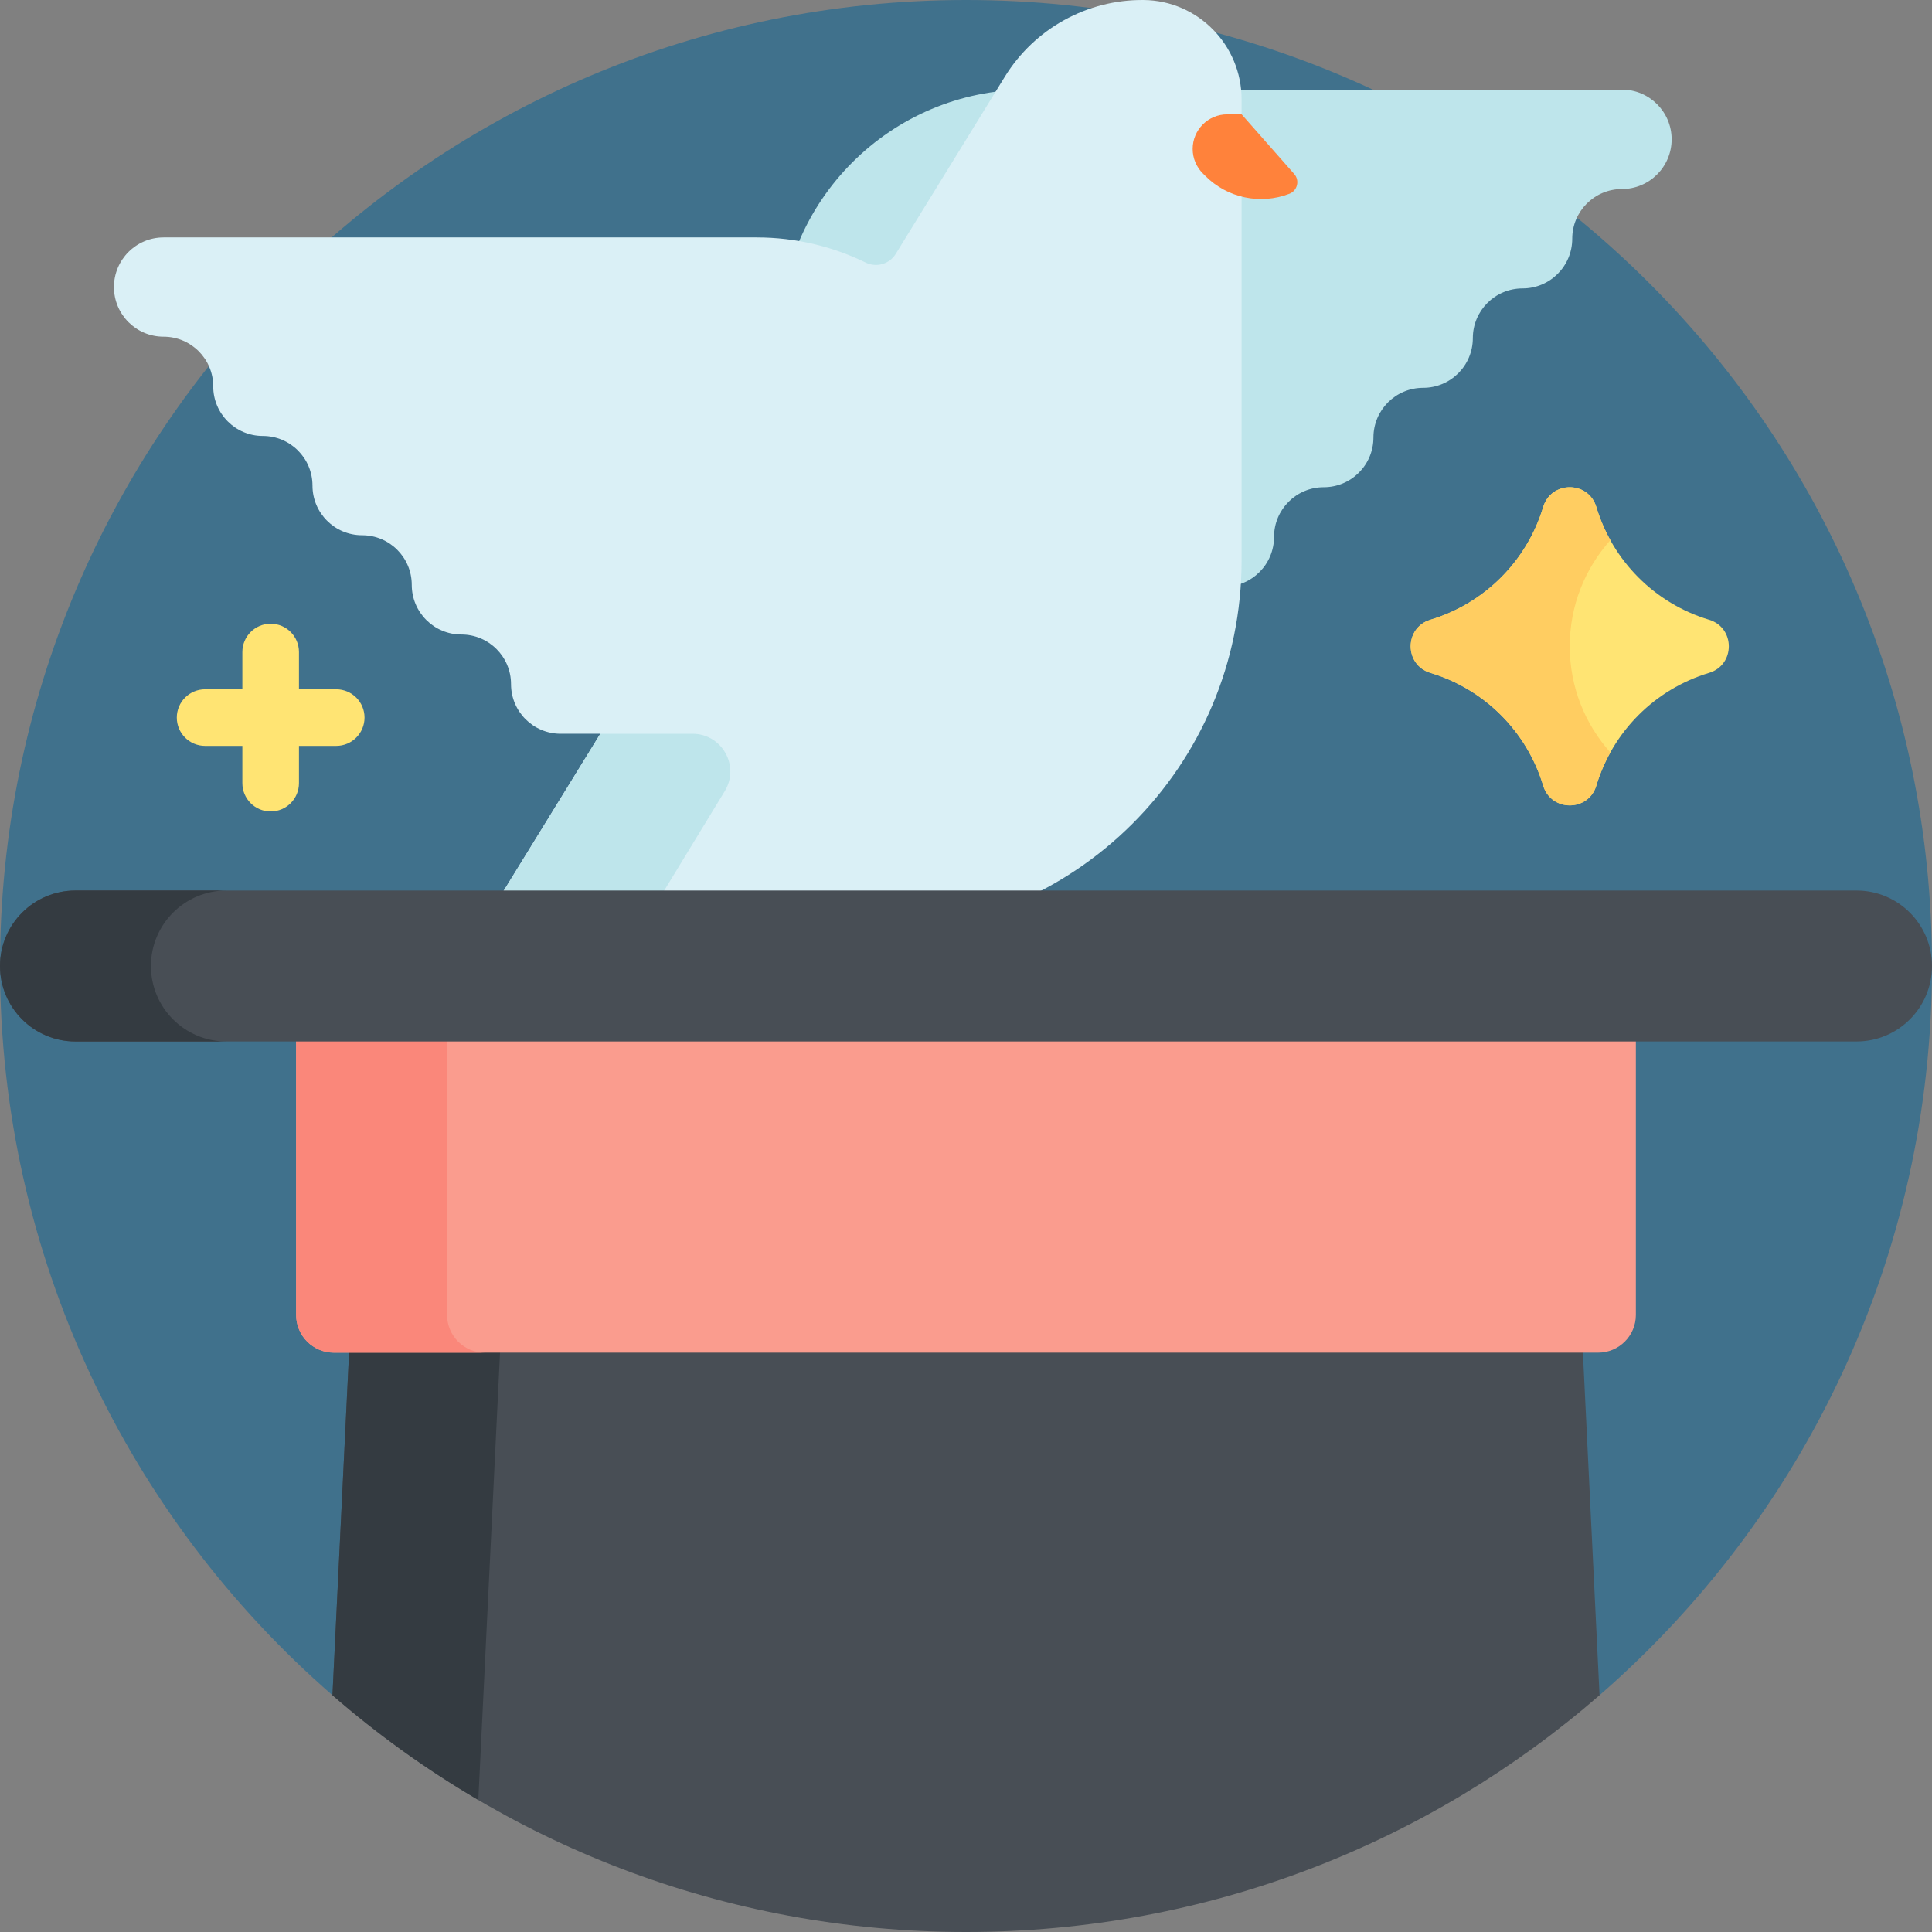 <svg id="Capa_1" enable-background="new 0 0 512 512" height="512" viewBox="0 0 512 512" width="512" xmlns="http://www.w3.org/2000/svg"><rect x="0" y="0" width="512" height="512" fill="#808080" stroke="none"/><path d="m88.105 449.253h335.79c53.977-46.935 88.105-116.107 88.105-193.253 0-141.385-114.615-256-256-256s-256 114.615-256 256c0 77.146 34.128 146.318 88.105 193.253z" fill="#40718c"/><path d="m423.039 134.353c4.323 14.342 15.545 25.564 29.887 29.887 6.973 2.102 6.973 11.975 0 14.077-14.342 4.323-25.564 15.545-29.887 29.887-2.102 6.973-11.975 6.973-14.077 0-4.323-14.342-15.545-25.564-29.887-29.887-6.973-2.102-6.973-11.975 0-14.077 14.342-4.323 25.564-15.545 29.887-29.887 2.101-6.973 11.975-6.973 14.077 0z" fill="#ffe473"/><path d="m416 171.279c0-10.808 4.072-20.663 10.76-28.124-1.535-2.764-2.79-5.71-3.721-8.802-2.102-6.973-11.975-6.973-14.077 0-4.323 14.342-15.545 25.564-29.887 29.887-6.973 2.102-6.973 11.975 0 14.077 14.342 4.323 25.564 15.545 29.887 29.887 2.102 6.973 11.975 6.973 14.077 0 .932-3.092 2.186-6.038 3.721-8.802-6.688-7.46-10.76-17.315-10.76-28.123z" fill="#ffcd61"/><path d="m272.439 23.75h157.391c7.274 0 13.171 5.897 13.171 13.171 0 7.274-5.897 13.171-13.171 13.171-7.274 0-13.171 5.897-13.171 13.171 0 7.274-5.897 13.171-13.171 13.171-7.274 0-13.171 5.897-13.171 13.171 0 7.274-5.897 13.171-13.171 13.171-7.274 0-13.171 5.897-13.171 13.171 0 7.274-5.897 13.171-13.171 13.171-7.274 0-13.171 5.897-13.171 13.171 0 7.274-5.897 13.171-13.171 13.171h-52.025c-36.37 0-65.854-29.484-65.854-65.854.002-36.372 29.486-65.856 65.856-65.856z" fill="#bee5eb"/><path d="m329.035 26.349c0-14.405-11.572-26.222-25.977-26.347-14.985-.13-28.931 7.592-36.777 20.338l-28.897 46.943c-1.671 2.715-5.125 3.696-7.988 2.295-8.713-4.262-18.505-6.657-28.858-6.657h-157.187c-7.265 0-13.154 5.889-13.154 13.154 0 7.265 5.889 13.154 13.154 13.154s13.154 5.889 13.154 13.154c0 7.265 5.889 13.154 13.154 13.154s13.154 5.889 13.154 13.154c0 7.265 5.889 13.154 13.154 13.154s13.154 5.889 13.154 13.154c0 7.265 5.889 13.154 13.154 13.154s13.154 5.889 13.154 13.154c0 7.265 5.889 13.154 13.154 13.154h10.516l-75.34 122.387c-2.697 4.382.455 10.025 5.601 10.025h86.392c3.632 0 6.577-2.945 6.577-6.577v-25.073c0-26.541 21.516-48.057 48.057-48.057 54.484 0 98.653-44.168 98.653-98.653z" fill="#daf0f6"/><path d="m183.532 194.458h-24.436l-75.34 122.387c-2.697 4.382.455 10.024 5.601 10.024h31.31l71.405-117.209c4.059-6.664-.737-15.202-8.54-15.202z" fill="#bee5eb"/><path d="m88.105 449.253c44.947 39.082 103.656 62.747 167.895 62.747s122.948-23.665 167.895-62.747l-9.382-193.253h-317.026z" fill="#484e55"/><path d="m88.105 449.253c11.959 10.399 24.899 19.696 38.653 27.756l10.729-221.009h-40z" fill="#343b41"/><path d="m433.52 258.469h-355.04v90c0 5.523 4.477 10 10 10h335.04c5.523 0 10-4.477 10-10z" fill="#fa9c8e"/><path d="m128.48 358.469h-40c-5.523 0-10-4.477-10-10v-90h40v90c0 5.523 4.478 10 10 10z" fill="#fa877a"/><path d="m492 236h-472c-11.046 0-20 8.954-20 20 0 11.046 8.954 20 20 20h472c11.046 0 20-8.954 20-20 0-11.046-8.954-20-20-20z" fill="#484e55"/><path d="m40 256c0 11.046 8.954 20 20 20h-40c-11.046 0-20-8.954-20-20s8.954-20 20-20h40c-11.046 0-20 8.954-20 20z" fill="#343b41"/><path d="m341.696 51.354c2.137-.823 2.799-3.525 1.284-5.243l-13.945-15.815h-3.798c-5.064 0-9.17 4.106-9.17 9.17 0 2.432.966 4.764 2.686 6.484l.689.689c5.833 5.833 14.556 7.681 22.254 4.715z" fill="#ff823b"/><g fill="#ffe473"><path d="m89.105 197.67h-34.75c-4.143 0-7.5-3.357-7.5-7.5s3.357-7.5 7.5-7.5h34.75c4.143 0 7.5 3.357 7.5 7.5s-3.357 7.5-7.5 7.5z"/><path d="m71.73 215.045c-4.143 0-7.5-3.357-7.5-7.5v-34.75c0-4.143 3.357-7.5 7.5-7.5s7.5 3.357 7.5 7.5v34.75c0 4.143-3.357 7.5-7.5 7.5z"/></g></svg>